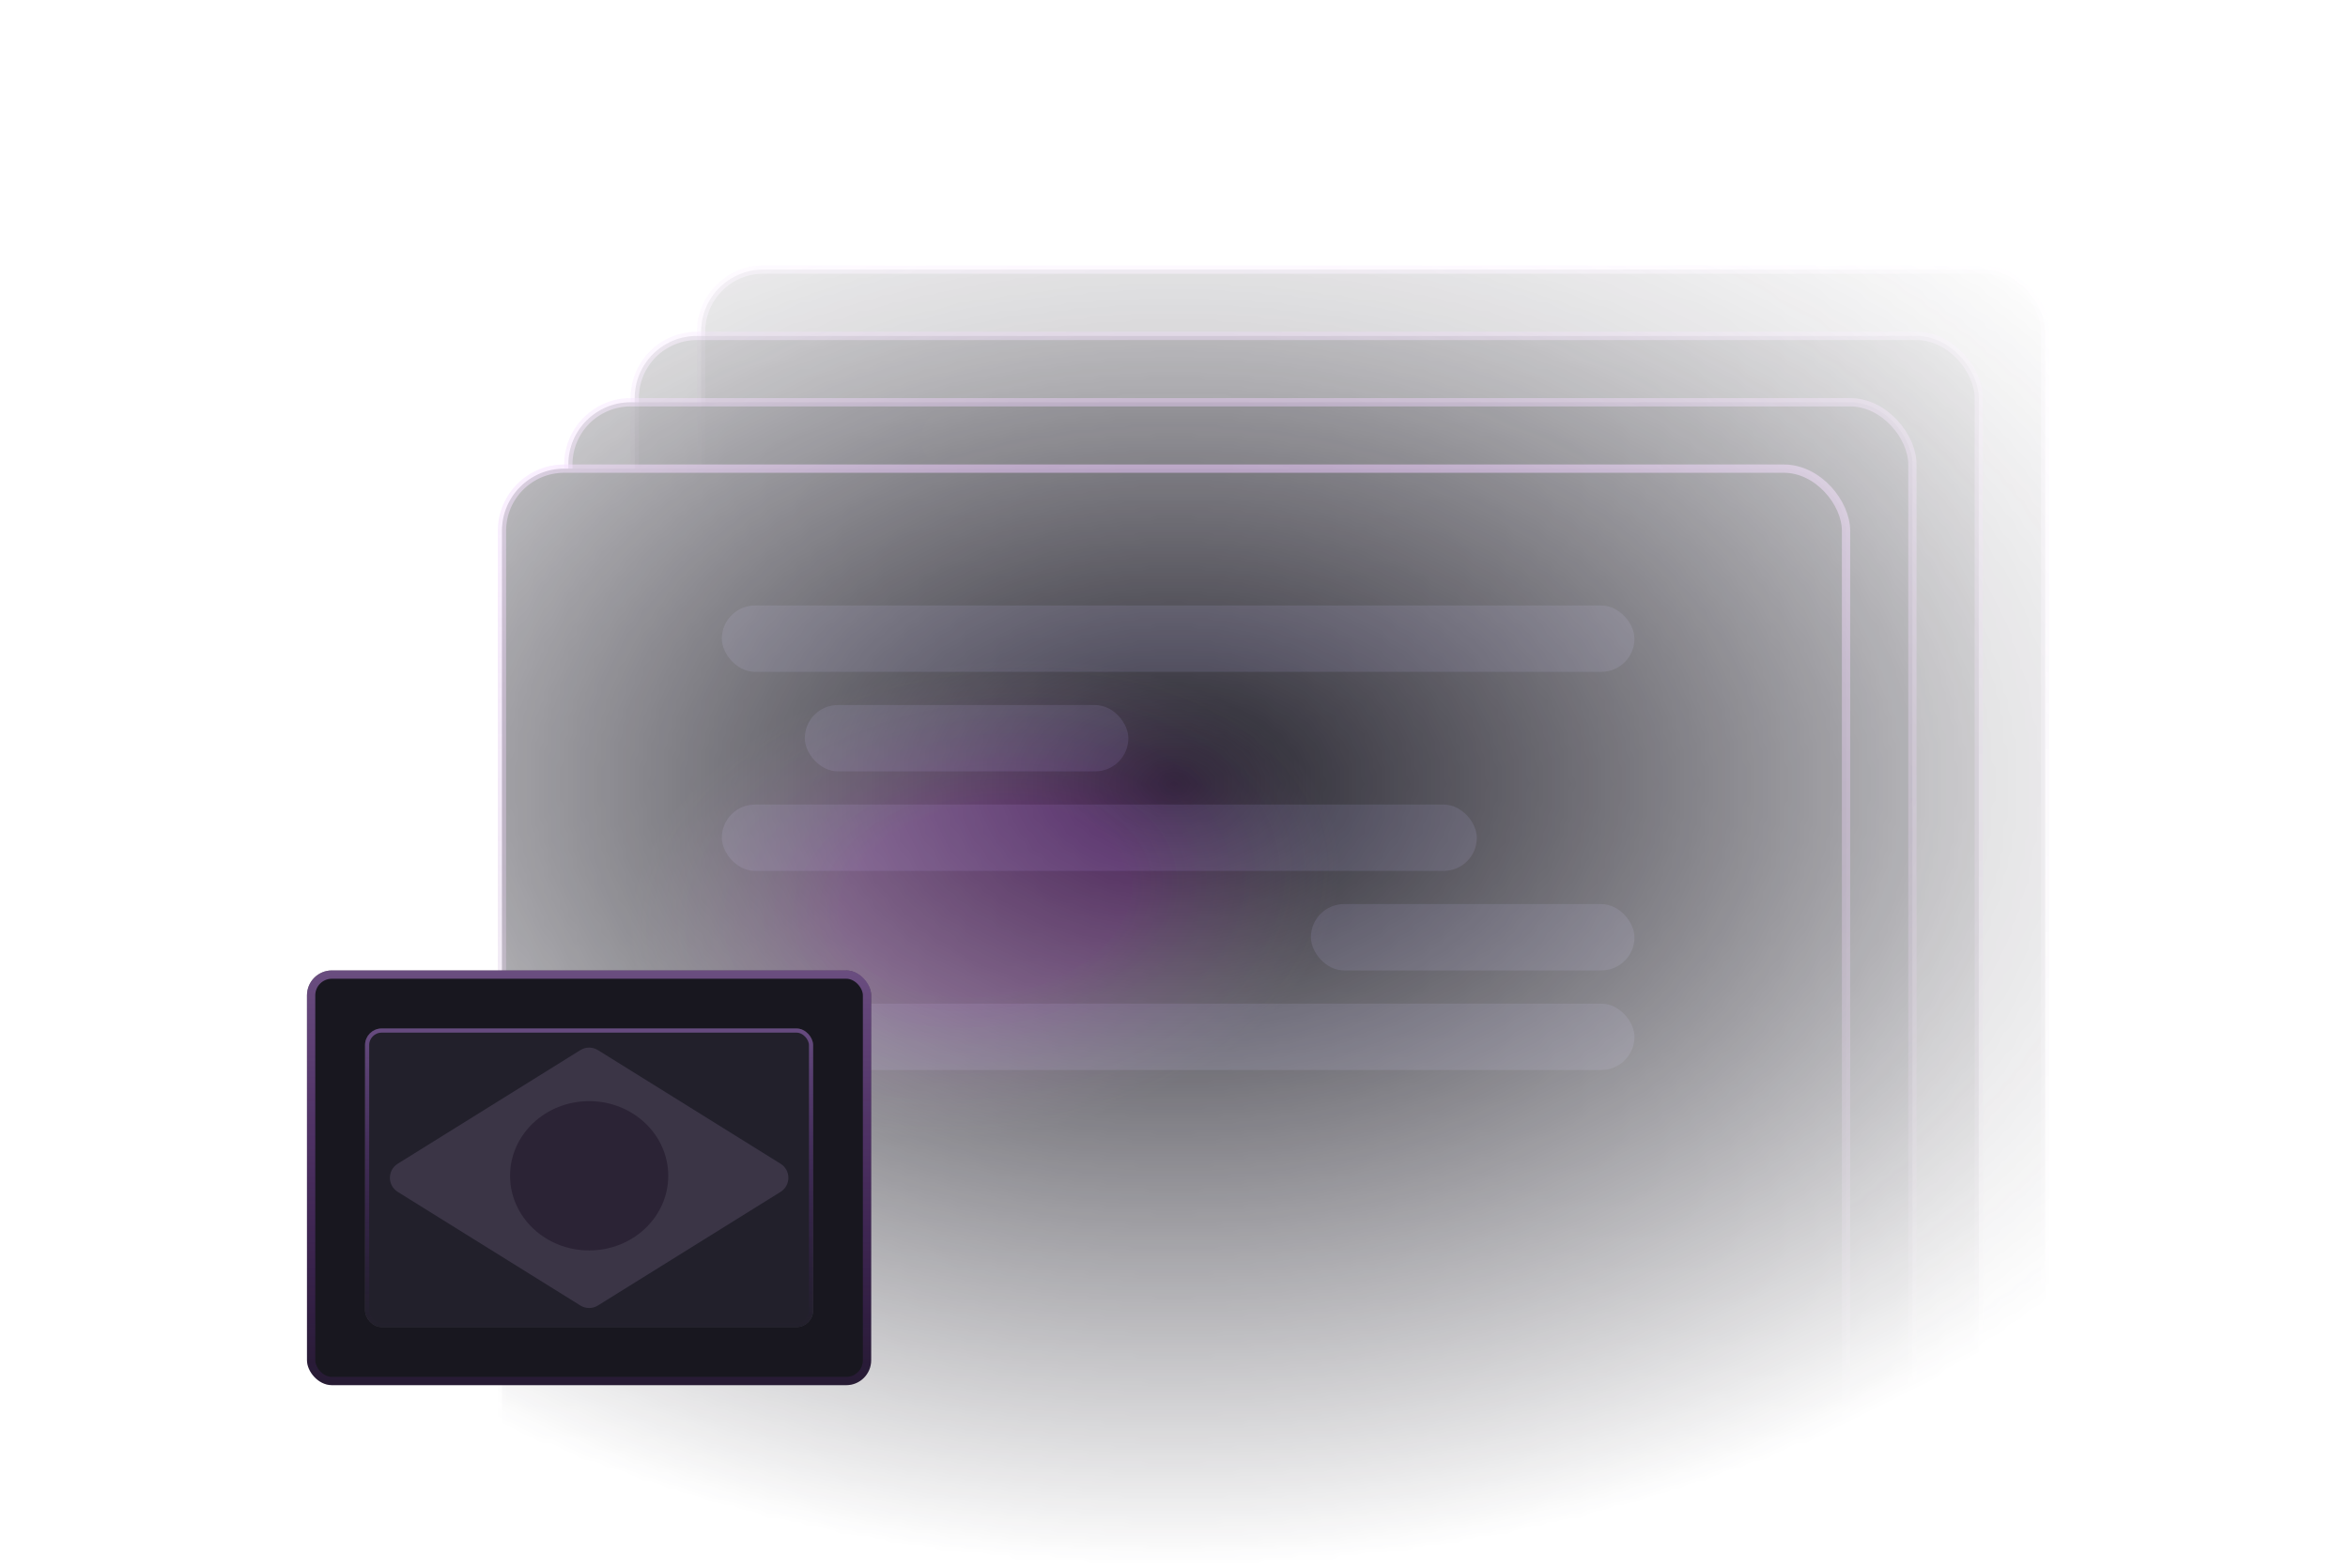 <svg width="283" height="189" viewBox="0 0 283 189" fill="none" xmlns="http://www.w3.org/2000/svg">
<g clip-path="url(#clip0_811_141)">
<mask id="mask0_811_141" style="mask-type:alpha" maskUnits="userSpaceOnUse" x="0" y="0" width="283" height="189">
<rect width="283" height="189" fill="url(#paint0_radial_811_141)"/>
</mask>
<g mask="url(#mask0_811_141)">
<g opacity="0.4">
<rect x="84.5" y="32.5" width="162" height="248" rx="7.5" fill="#23212C" stroke="url(#paint1_linear_811_141)"/>
<rect x="111" y="49" width="110" height="8" rx="4" fill="#353245"/>
<rect x="111" y="97" width="110" height="8" rx="4" fill="#353245"/>
<rect x="121" y="61" width="39" height="8" rx="4" fill="#353245"/>
<rect x="182" y="85" width="39" height="8" rx="4" fill="#353245"/>
<rect x="111" y="73" width="91" height="8" rx="4" fill="#353245"/>
</g>
<g opacity="0.6">
<rect x="76.5" y="40.5" width="162" height="248" rx="7.5" fill="#23212C" stroke="url(#paint2_linear_811_141)"/>
<rect x="103" y="57" width="110" height="8" rx="4" fill="#353245"/>
<rect x="103" y="105" width="110" height="8" rx="4" fill="#353245"/>
<rect x="113" y="69" width="39" height="8" rx="4" fill="#353245"/>
<rect x="174" y="93" width="39" height="8" rx="4" fill="#353245"/>
<rect x="103" y="81" width="91" height="8" rx="4" fill="#353245"/>
</g>
<g opacity="0.8">
<rect x="68.5" y="48.5" width="162" height="248" rx="7.5" fill="#23212C" stroke="url(#paint3_linear_811_141)"/>
<rect x="95" y="65" width="110" height="8" rx="4" fill="#353245"/>
<rect x="95" y="113" width="110" height="8" rx="4" fill="#353245"/>
<rect x="105" y="77" width="39" height="8" rx="4" fill="#353245"/>
<rect x="166" y="101" width="39" height="8" rx="4" fill="#353245"/>
<rect x="95" y="89" width="91" height="8" rx="4" fill="#353245"/>
</g>
<rect x="60.5" y="56.5" width="162" height="248" rx="7.5" fill="#23212C" stroke="url(#paint4_linear_811_141)"/>
<rect x="87" y="73" width="110" height="8" rx="4" fill="#353245"/>
<rect x="87" y="121" width="110" height="8" rx="4" fill="#353245"/>
<rect x="97" y="85" width="39" height="8" rx="4" fill="#353245"/>
<rect x="158" y="109" width="39" height="8" rx="4" fill="#353245"/>
<rect x="87" y="97" width="91" height="8" rx="4" fill="#353245"/>
<g filter="url(#filter0_f_811_141)">
<ellipse cx="118.711" cy="108.35" rx="77.697" ry="117.5" transform="rotate(81.424 118.711 108.35)" fill="url(#paint5_radial_811_141)" fill-opacity="0.3"/>
</g>
</g>
<rect x="37" y="117" width="68" height="50" rx="3" fill="#18171F"/>
<rect x="37.5" y="117.5" width="67" height="49" rx="2.5" stroke="url(#paint6_linear_811_141)" stroke-opacity="0.5"/>
<rect x="44" y="124" width="54" height="36" rx="2" fill="#22202B"/>
<rect x="44.25" y="124.25" width="53.5" height="35.5" rx="1.75" stroke="white" stroke-opacity="0.1" stroke-width="0.5"/>
<rect x="44" y="124" width="54" height="36" rx="2" fill="#22202B"/>
<rect x="44.25" y="124.25" width="53.5" height="35.5" rx="1.75" stroke="url(#paint7_linear_811_141)" stroke-opacity="0.4" stroke-width="0.5"/>
<path d="M69.953 126.603C70.6 126.201 71.419 126.201 72.066 126.603L94.079 140.302C95.337 141.085 95.337 142.915 94.079 143.698L72.066 157.397C71.419 157.799 70.6 157.799 69.953 157.397L47.939 143.698C46.681 142.915 46.681 141.085 47.939 140.302L69.953 126.603Z" fill="#E5C5FF" fill-opacity="0.13"/>
<ellipse cx="71.01" cy="141.757" rx="9.534" ry="9" fill="#1A0F22" fill-opacity="0.47"/>
</g>
<defs>
<filter id="filter0_f_811_141" x="-68.06" y="-40.468" width="373.542" height="297.636" filterUnits="userSpaceOnUse" color-interpolation-filters="sRGB">
<feFlood flood-opacity="0" result="BackgroundImageFix"/>
<feBlend mode="normal" in="SourceGraphic" in2="BackgroundImageFix" result="shape"/>
<feGaussianBlur stdDeviation="35" result="effect1_foregroundBlur_811_141"/>
</filter>
<radialGradient id="paint0_radial_811_141" cx="0" cy="0" r="1" gradientUnits="userSpaceOnUse" gradientTransform="translate(141.5 94.5) rotate(90) scale(94.5 141.5)">
<stop stop-color="white"/>
<stop offset="1" stop-color="white" stop-opacity="0"/>
</radialGradient>
<linearGradient id="paint1_linear_811_141" x1="165.5" y1="32" x2="165.5" y2="281" gradientUnits="userSpaceOnUse">
<stop stop-color="#E1A4FE" stop-opacity="0.53"/>
<stop offset="1" stop-opacity="0"/>
</linearGradient>
<linearGradient id="paint2_linear_811_141" x1="157.5" y1="40" x2="157.5" y2="289" gradientUnits="userSpaceOnUse">
<stop stop-color="#E1A4FE" stop-opacity="0.53"/>
<stop offset="1" stop-opacity="0"/>
</linearGradient>
<linearGradient id="paint3_linear_811_141" x1="149.5" y1="48" x2="149.5" y2="297" gradientUnits="userSpaceOnUse">
<stop stop-color="#E1A4FE" stop-opacity="0.53"/>
<stop offset="1" stop-opacity="0"/>
</linearGradient>
<linearGradient id="paint4_linear_811_141" x1="141.5" y1="56" x2="141.5" y2="305" gradientUnits="userSpaceOnUse">
<stop stop-color="#E1A4FE" stop-opacity="0.53"/>
<stop offset="1" stop-opacity="0"/>
</linearGradient>
<radialGradient id="paint5_radial_811_141" cx="0" cy="0" r="1" gradientUnits="userSpaceOnUse" gradientTransform="translate(118.711 108.35) rotate(90) scale(117.5 77.697)">
<stop offset="0.146" stop-color="#DB00FF" stop-opacity="0.57"/>
<stop offset="0.365" stop-color="#DB94E7" stop-opacity="0"/>
</radialGradient>
<linearGradient id="paint6_linear_811_141" x1="71" y1="117" x2="71" y2="167" gradientUnits="userSpaceOnUse">
<stop stop-color="#BC83DF"/>
<stop offset="1" stop-color="#B53CFF" stop-opacity="0.18"/>
</linearGradient>
<linearGradient id="paint7_linear_811_141" x1="71" y1="124" x2="71" y2="160" gradientUnits="userSpaceOnUse">
<stop stop-color="#CD8CFF"/>
<stop offset="1" stop-color="#7E12D2" stop-opacity="0"/>
</linearGradient>
<clipPath id="clip0_811_141">
<rect width="283" height="189" fill="white"/>
</clipPath>
</defs>
</svg>

